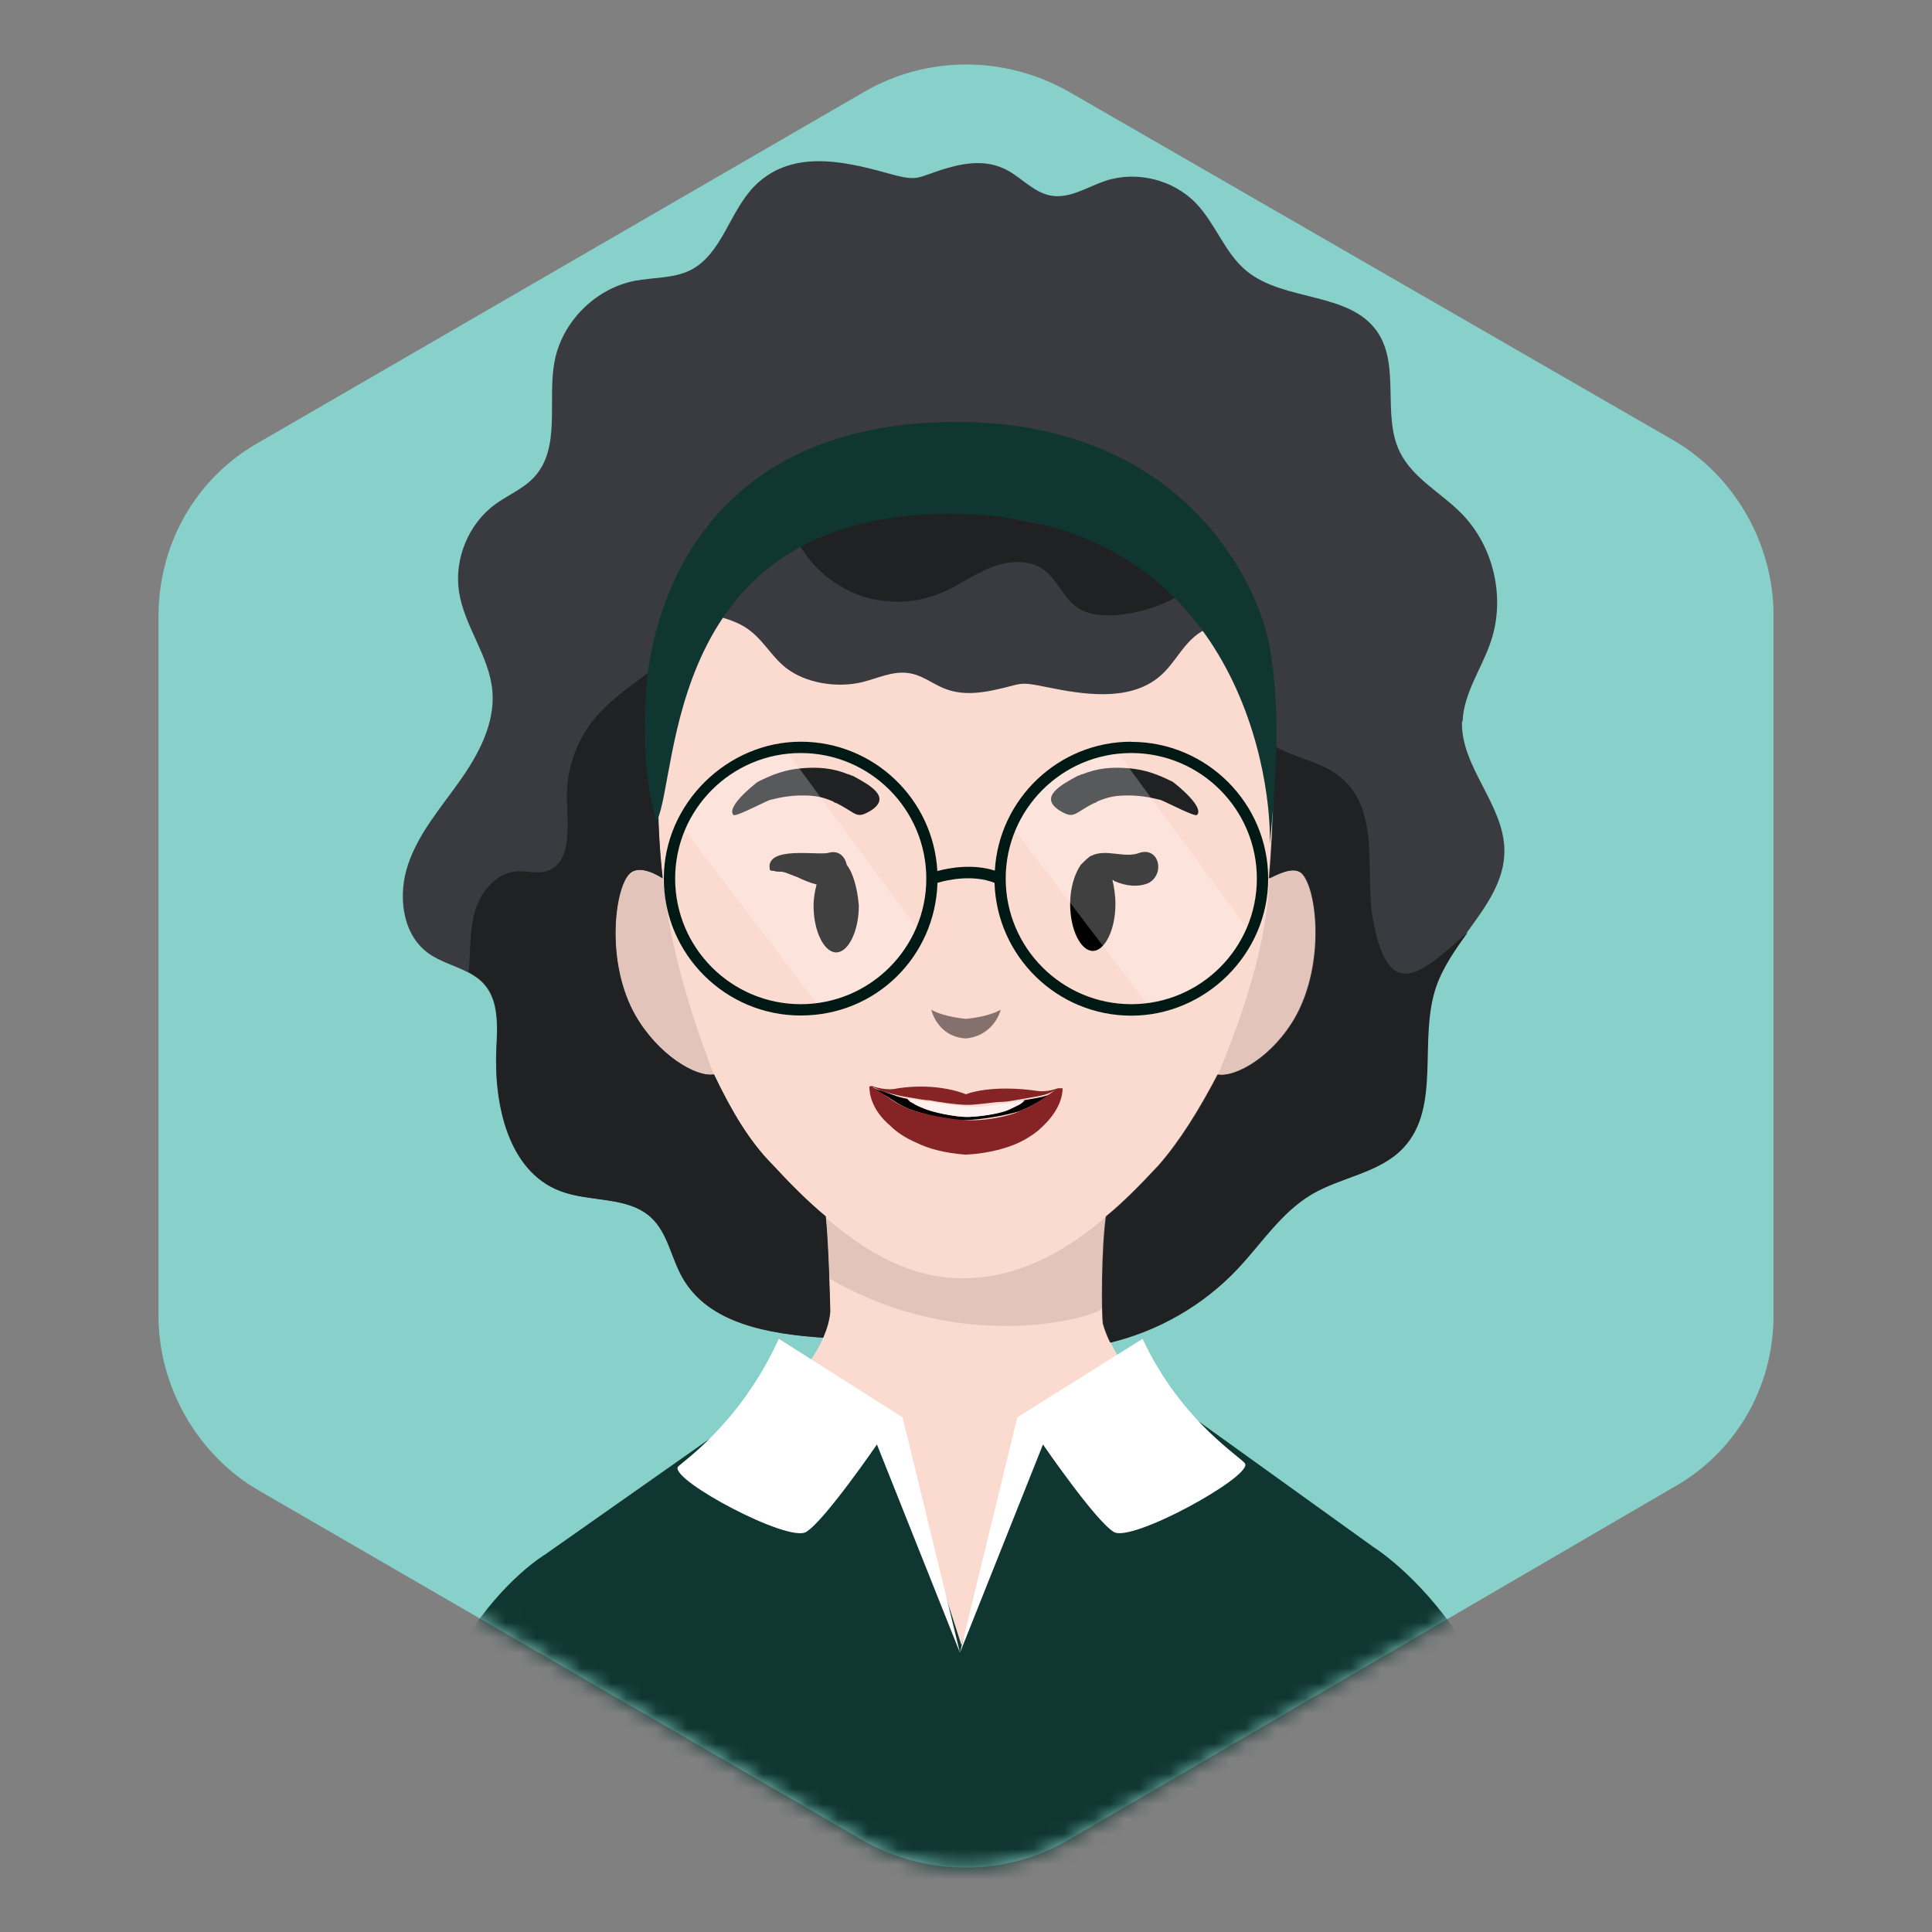 <?xml version="1.0" encoding="utf-8"?><!DOCTYPE svg PUBLIC "-//W3C//DTD SVG 1.1//EN" "http://www.w3.org/Graphics/SVG/1.1/DTD/svg11.dtd"><svg viewBox="0 0 128 128" xmlns="http://www.w3.org/2000/svg" xmlns:xlink="http://www.w3.org/1999/xlink"><rect x="0" y="0" width="128" height="128" fill="#808080" stroke="none"/><desc>Created with https://github.com/gomig/avatar</desc><defs></defs><path fill="#88d0ca" d="M117.5,87.16V40.75c0-4.76-2.61-9.24-6.63-11.58L70.72,6.02c-4.2-2.33-9.24-2.33-13.35,0L17.22,29.27c-4.2,2.33-6.72,6.72-6.72,11.58v46.31c0,4.76,2.61,9.24,6.63,11.58l40.15,23.25c4.2,2.33,9.24,2.33,13.35,0l40.05-23.34c4.29-2.33,6.82-6.72,6.82-11.48Z"/><mask id="mask-e1475e74-4111-477b-a304-0d82e5b7a4d0"><path fill="white" d="M0,0V64H10.5v23.16c0,4.76,2.61,9.24,6.63,11.58l40.15,23.25c4.2,2.33,9.24,2.33,13.35,0l40.05-23.34c4.29-2.33,6.82-6.72,6.82-11.48v-23.16h10.5V0H0Z"/></mask><g mask="url(#mask-e1475e74-4111-477b-a304-0d82e5b7a4d0)">
<g>
	<path fill="#fbdad0" d="M99.6,116.1c-1.1-8.1-7.5-12.9-14.2-17-6.2-3.8-11.3-7.6-12.3-11.4-.1-.7-.1-5,.2-7.1,1.1-.9,2.2-2,3.5-3.4,1.4-1.6,2.7-3.7,3.9-6,1.2,.2,3.7-1.2,5.2-3.9,1.9-3.5,1.4-8.3,.4-9.4-.5-.5-1.4-.1-2.2,.3,.3-3.5,.4-7.2,.1-11.3-1-14.3-11.3-18.2-20.2-18.2s-19,3.9-20.2,18.2c-.3,4.1-.3,7.8,.1,11.3-.8-.5-1.7-.8-2.2-.3-1,1-1.6,5.9,.4,9.4,1.5,2.6,4,4.1,5.2,3.9,1.1,2.3,2.3,4.4,3.9,6,1.2,1.3,2.3,2.4,3.5,3.4,.2,1.9,.3,6.3,.3,6.3-.4,4.1-5.8,8-12.4,12.1s-13,8.9-14.2,17c-1.1,8.1-1.4,12-1.4,12H101c0,.1-.2-3.8-1.4-11.9Z" />
	<path fill="#84706d" d="M64,67.5s-1.4-.1-2.3-.6c0,0,.4,1.8,2.3,1.9,1.9-.2,2.3-1.9,2.3-1.9-.9,.5-2.3,.6-2.3,.6Z" />
	<path fill="#84706d" opacity="0.2" d="M43.9,58.2c-.8-.5-1.7-.8-2.2-.3-1,1-1.6,5.9,.4,9.4,1.5,2.6,4,4.1,5.2,3.9-1.69-4.35-2.93-8.68-3.4-13Z" />
	<path fill="#84706d" opacity="0.2" d="M84.1,58.2c-.16,4.14-1.55,8.52-3.4,13,1.2,.2,3.7-1.2,5.2-3.9,1.9-3.5,1.4-8.3,.4-9.4-.5-.5-1.4-.1-2.2,.3Z" />
	<path fill="#84706d" opacity="0.2" d="M73.05,86.64c-.03-1.59,.02-4.45,.25-6.05-3.7,3.2-6.9,4.1-9.5,4.1s-5.44-.89-9.09-4.01c0,0,0,0,0,0,.1,1.02,.18,2.68,.23,4.02,9.07,5.28,18.12,2.44,18.11,1.93Z" />
</g>
<g>
	<path fill="#0f3630" d="M101,128c1.8-18.2-10-25.5-10-25.5l-15.3-11l-7.5,2.9L63.7,109l-5.1-15.8l-7-1.1L36.1,103c0,0-10.8,6.4-9.2,25H101z"/>
	<path fill="white" d="M51.6,88.7c-2.6,5.7-6.5,8.2-6.7,8.5c-0.4,0.9,7.3,5,8.5,4.3s4.7-5.8,4.7-5.8l5.5,13.8l-3.8-15.6L51.6,88.7zM75.7,88.7l-8.3,5.2l-3.8,15.6l5.5-13.8c0,0,3.5,5.1,4.7,5.8c1.2,0.7,9-3.6,8.7-4.5C82.5,96.7,78.3,94.3,75.7,88.7z"/>
</g>
<g>
	<path d="M56.1,57.3c-0.1-0.5-0.5-1-1.2-0.8c-0.7,0.2-4.2-0.5-3.9,1.1c0,0.1,0.2,0.1,0.3,0.1c0.2,0.1,0.4,0,0.7,0.1
	c0.3,0.1,0.5,0.2,0.8,0.3c0.4,0.2,0.9,0.4,1.3,0.5c-0.1,0.4-0.2,0.9-0.2,1.4c0,1.7,0.7,3.1,1.5,3.1s1.5-1.4,1.5-3.1
	C56.8,58.8,56.5,57.8,56.1,57.3z"/>
	<path d="M75.5,56.5c-1,0.4-2.2-0.3-3.2,0.2c-0.1,0-0.5,0.4-0.7,0.6c-0.4,0.6-0.7,1.5-0.7,2.6c0,1.7,0.7,3.1,1.5,3.1
	c0.8,0,1.5-1.4,1.5-3.1c0-0.6-0.1-1.2-0.2-1.6c0.1,0,0.1,0.1,0.2,0.1c0.7,0.3,1.5,0.4,2.2,0.1C77.2,57.9,76.8,56.1,75.5,56.5z"/>
</g>
<g>
	<path fill="#202123" d="M56.5,51.4c-0.1,0-0.2-0.1-0.3-0.1c-1-0.4-1.9-0.5-3.1-0.4c-1.1,0.1-1.9,0.4-2.9,0.9
	c-0.4,0.3-2.1,1.7-1.6,2.2c0.2,0.1,1.9-0.8,2.4-1c0.8-0.2,1.4-0.3,2.2-0.3c0.8,0,1.3,0.1,2,0.4c0,0,0.1,0.1,0.2,0.1
	c1.4,0.7,1.3,1.1,2.3,0.5C59.1,52.8,57.6,52,56.5,51.4z"/>
	<path fill="#202123" d="M71.4,51.4c0.1,0,0.2-0.1,0.3-0.1c1-0.4,1.9-0.5,3.1-0.4c1.1,0.1,1.9,0.4,2.9,0.9c0.4,0.3,2.1,1.7,1.6,2.2
	c-0.2,0.1-1.9-0.8-2.4-1c-0.8-0.2-1.4-0.3-2.2-0.3c-0.8,0-1.3,0.1-2,0.4c0,0-0.1,0.1-0.2,0.1c-1.4,0.7-1.3,1.1-2.3,0.5
	C68.8,52.8,70.3,52,71.4,51.4z"/>
</g>
<g>
	<path d="M60.3,73.5c0.8,0.3,2.8,0.8,3.7,0.7c0.9,0,2.7-0.3,3.6-0.6c1.2-0.5,1.6-0.9,2.2-1.2c0.1,0,0.2-0.1,0.2-0.1
	l0,0l0,0c-0.2,0.1-0.4,0.2-0.7,0.3c-0.3,0.1-0.9,0.2-1.5,0.3c-0.3,0.3-0.3,0.3-1,0.6C66.2,73.8,64.7,74,64,74
	c-0.7,0-2.3-0.3-2.9-0.6c-0.5-0.2-0.4-0.2-0.8-0.4c-0.1-0.1-0.1-0.1-0.2-0.2c-0.6-0.1-1.3-0.4-1.6-0.5c-0.4-0.1-0.6-0.2-0.8-0.3
	c0.2,0.2,0.5,0.3,0.6,0.4C59,72.7,59.3,73.1,60.3,73.5L60.3,73.5z"/>
	<path fill="#FEF2F0" d="M60.4,73c0.3,0.2,0.2,0.2,0.8,0.4c0.6,0.3,2.2,0.6,2.9,0.6c0.7,0,2.2-0.2,2.8-0.5c0.6-0.3,0.7-0.3,1-0.6
	c-0.6,0.1-1.1,0.2-1.4,0.2c-0.5,0.1-1.7,0.3-2.3,0.2c-0.7,0-2-0.2-2.5-0.3c-0.3,0-0.8-0.1-1.4-0.2C60.3,72.9,60.3,73,60.4,73
	L60.4,73z"/>
	<path fill="#852325" d="M70.1,72.1c-0.6,0.2-0.9,0.2-1.2,0.2c-3.3-0.5-4.9,0.2-4.9,0.2s-1.8-0.8-4.5-0.4c-0.4,0.1-0.9,0.1-1.6-0.1
	c-0.1-0.1-0.4,0-0.3,0c0,0.4,0.1,1.5,1.4,2.6c0.4,0.4,1,0.8,1.7,1.1l0,0c0.8,0.4,1.9,0.7,3.3,0.8c1.7-0.1,3-0.5,3.9-1
	c0.5-0.3,0.8-0.5,1.1-0.8c1.2-1.1,1.4-2.1,1.4-2.6C70.5,72.1,70.2,72.1,70.1,72.1z M67.6,73.6C66.8,74,65,74.3,64,74.2
	c-0.9,0-2.9-0.4-3.7-0.7c-1-0.4-1.3-0.7-1.9-1.1c-0.1-0.1-0.4-0.2-0.6-0.4l0,0c0.2,0.1,0.4,0.2,0.7,0.3c0.3,0.1,1,0.3,1.7,0.4
	c0.6,0.1,1.1,0.2,1.4,0.2c0.5,0.1,1.8,0.3,2.5,0.3c0.7,0,1.8-0.2,2.3-0.2c0.3,0,0.8-0.1,1.4-0.2s1.2-0.2,1.5-0.3
	c0.3-0.1,0.5-0.2,0.6-0.3l0,0l0,0l0,0l-0.1,0.1C69.2,72.7,68.8,73.1,67.6,73.6z"/>
</g><g>
			<path fill="white" opacity="0.25" d="M52.15,49.82l8.89,12.07s-2.68,5.13-6.95,4.56l-8.98-11.78s2.43-5.18,7.04-4.85Z" />
			<path fill="white" opacity="0.25" d="M74.02,49.82l8.89,12.07s-2.68,5.13-6.95,4.56l-8.98-11.78s2.43-5.18,7.04-4.85Z" />
			<path fill="#011915" d="M74.95,49.14c-4.82,0-8.77,3.79-9.04,8.54-1.48-.47-3.04-.18-3.81,.03-.26-4.77-4.21-8.57-9.05-8.57s-9.07,4.07-9.07,9.07,4.07,9.07,9.07,9.07,8.91-3.92,9.06-8.79c.59-.18,2.3-.58,3.78,0,.15,4.88,4.15,8.8,9.06,8.8s9.07-4.07,9.07-9.07-4.07-9.07-9.07-9.07Zm-21.9,17.39c-4.59,0-8.32-3.73-8.32-8.32s3.73-8.32,8.32-8.32,8.32,3.73,8.32,8.32-3.73,8.32-8.32,8.32Zm21.9,0c-4.59,0-8.32-3.73-8.32-8.32s3.73-8.32,8.32-8.32,8.32,3.73,8.32,8.32-3.73,8.32-8.32,8.32Z" />
		</g><g>
			<path fill="#3a3b40" d="M96.9,47.8c.07-1.89,1.28-3.52,1.88-5.32,.97-2.89,.18-6.29-1.95-8.46-1.36-1.38-3.24-2.34-4.09-4.08-1.2-2.46,.06-5.72-1.5-7.97-1.85-2.67-6.18-1.96-8.68-4.04-1.42-1.19-2.03-3.11-3.31-4.45-1.51-1.58-3.94-2.18-6.01-1.5-1.2,.4-2.36,1.2-3.61,.98-1.06-.18-1.84-1.07-2.77-1.61-1.31-.76-2.69-.62-4.08-.22-2.21,.64-1.77,.97-4.15,.3-2.92-.81-6.35-1.51-8.72,.98-1.6,1.69-2.1,4.44-4.17,5.49-1.13,.56-2.47,.47-3.71,.71-2.61,.52-4.8,2.73-5.29,5.34-.49,2.6,.45,5.71-1.35,7.66-.71,.77-1.72,1.18-2.57,1.79-1.78,1.3-2.74,3.63-2.41,5.8,.35,2.3,2.01,4.26,2.21,6.57,.19,2.15-.91,4.21-2.16,5.97-1.25,1.77-2.71,3.44-3.41,5.49-.71,2.04-.43,4.64,1.31,5.91,.79,.58,1.81,.84,2.67,1.29,.39,.21,.75,.45,1.05,.79,.98,1.11,.87,2.79,.8,4.27-.17,3.68,.78,8.1,4.22,9.41,1.98,.76,4.47,.32,6.03,1.76,1.11,1.03,1.33,2.68,2.08,3.99,1.74,3.07,5.76,3.72,9.31,3.97,.25-.58,.42-1.15,.47-1.74,0,0-.1-4.4-.3-6.3-1.2-1-2.3-2.1-3.5-3.4-1.6-1.6-2.8-3.7-3.9-6-1.2,.2-3.7-1.3-5.2-3.9-2-3.5-1.4-8.4-.4-9.4,.5-.5,1.4-.2,2.2,.3-.4-3.5-.4-7.2-.1-11.3,.21-2.48,.69-4.63,1.38-6.52,1.46,.29,3.03,.48,4.16,1.17,1.19,.73,1.7,1.91,2.77,2.74,1.26,.97,3.31,1.34,5.04,.92,1.01-.25,1.98-.74,3.02-.6,.89,.11,1.54,.66,2.32,.99,1.1,.47,2.26,.38,3.42,.13,1.86-.39,1.48-.6,3.48-.18,2.45,.5,5.33,.93,7.31-.6,1.34-1.04,1.76-2.73,3.5-3.37,.89-.33,1.94-.3,2.93-.42,.53,1.7,.89,3.6,1.04,5.75,.3,4.1,.2,7.8-.1,11.3,.8-.4,1.7-.8,2.2-.3,1,1.1,1.5,5.9-.4,9.4-1.5,2.7-4,4.1-5.2,3.9-1.2,2.3-2.5,4.4-3.9,6-1.3,1.4-2.4,2.5-3.5,3.4-.3,2.1-.3,6.4-.2,7.1,.11,.42,.28,.83,.48,1.25,3.18-.77,6.14-2.47,8.39-4.85,1.61-1.7,2.91-3.77,4.94-4.97,1.97-1.16,4.51-1.41,6.07-3.08,2.54-2.71,.96-7.2,2.18-10.7,.45-1.29,1.27-2.45,2.09-3.59,1.24-1.71,2.48-3.38,2.46-5.41-.02-3.04-2.91-5.53-2.81-8.56Z" />
			<path fill="#202123" d="M84.1,58.2c.8-.4,1.7-.8,2.2-.3,1,1.1,1.5,5.9-.4,9.4-1.5,2.7-4,4.1-5.2,3.9-1.2,2.3-2.5,4.4-3.9,6-1.3,1.4-2.4,2.5-3.5,3.4-.3,2.1-.3,6.4-.2,7.1,.11,.42,.28,.83,.48,1.25,3.18-.77,6.14-2.47,8.39-4.85,1.61-1.7,2.91-3.77,4.94-4.97,1.97-1.16,4.51-1.41,6.07-3.08,2.54-2.71,.96-7.2,2.18-10.7,.45-1.29,1.27-2.45,2.09-3.59-2.94,2.58-5.25,4.98-6.3-.92-.55-3.08,.6-7.34-2.34-9.51-1.25-.92-3.02-1.17-4.28-1.96,.11,3.13,.01,6.04-.23,8.82Z" />
			<path fill="#202123" d="M32.9,69.5c-.17,3.68,.78,8.1,4.22,9.41,1.98,.76,4.47,.32,6.03,1.76,1.11,1.03,1.33,2.68,2.08,3.99,1.74,3.07,5.76,3.72,9.31,3.97,.25-.58,.42-1.15,.47-1.74,0,0-.1-4.4-.3-6.3-1.2-1-2.3-2.1-3.5-3.4-1.6-1.6-2.8-3.7-3.9-6-1.2,.2-3.7-1.3-5.2-3.9-2-3.5-1.4-8.4-.4-9.4,.5-.5,1.4-.2,2.2,.3-.4-3.5-.4-7.2-.1-11.3,.1-1.17,.26-2.26,.47-3.29-.59,.43-1.18,.87-1.77,1.3-1.15,.84-2.31,1.7-3.2,2.81-1.19,1.49-1.82,3.41-1.75,5.32,.06,1.78,.32,4.21-1.39,4.7-.64,.18-1.31-.05-1.98,0-1.39,.12-2.41,1.44-2.76,2.78-.34,1.27-.25,2.59-.38,3.89,.39,.21,.75,.45,1.05,.79,.98,1.11,.87,2.79,.8,4.27Z" />
			<path fill="#202123" d="M51.39,31.23c.4,1.88,.83,3.8,1.91,5.39,.95,1.4,2.4,2.45,4.02,2.94,1.62,.48,3.41,.39,4.97-.25,1.15-.47,2.16-1.23,3.31-1.69,1.15-.47,2.56-.6,3.56,.13,.86,.63,1.24,1.76,2.09,2.41,.79,.6,1.85,.68,2.84,.58,2.64-.24,5.15-1.59,6.82-3.64l-29.52-5.87Z" />
			<path fill="#0f3630" d="M62.63,34.04c18.67-.17,21.63,16.48,21.5,21.89,.42-4.34,.74-8.74,0-13.03-.74-4.29-5.99-15.65-22.26-14.91s-18.73,13.58-19.03,17.38c-.23,2.89-.19,6.32,.66,9.08,1.51-3.11,.46-20.24,19.13-20.41Z" />
		</g></g></svg>